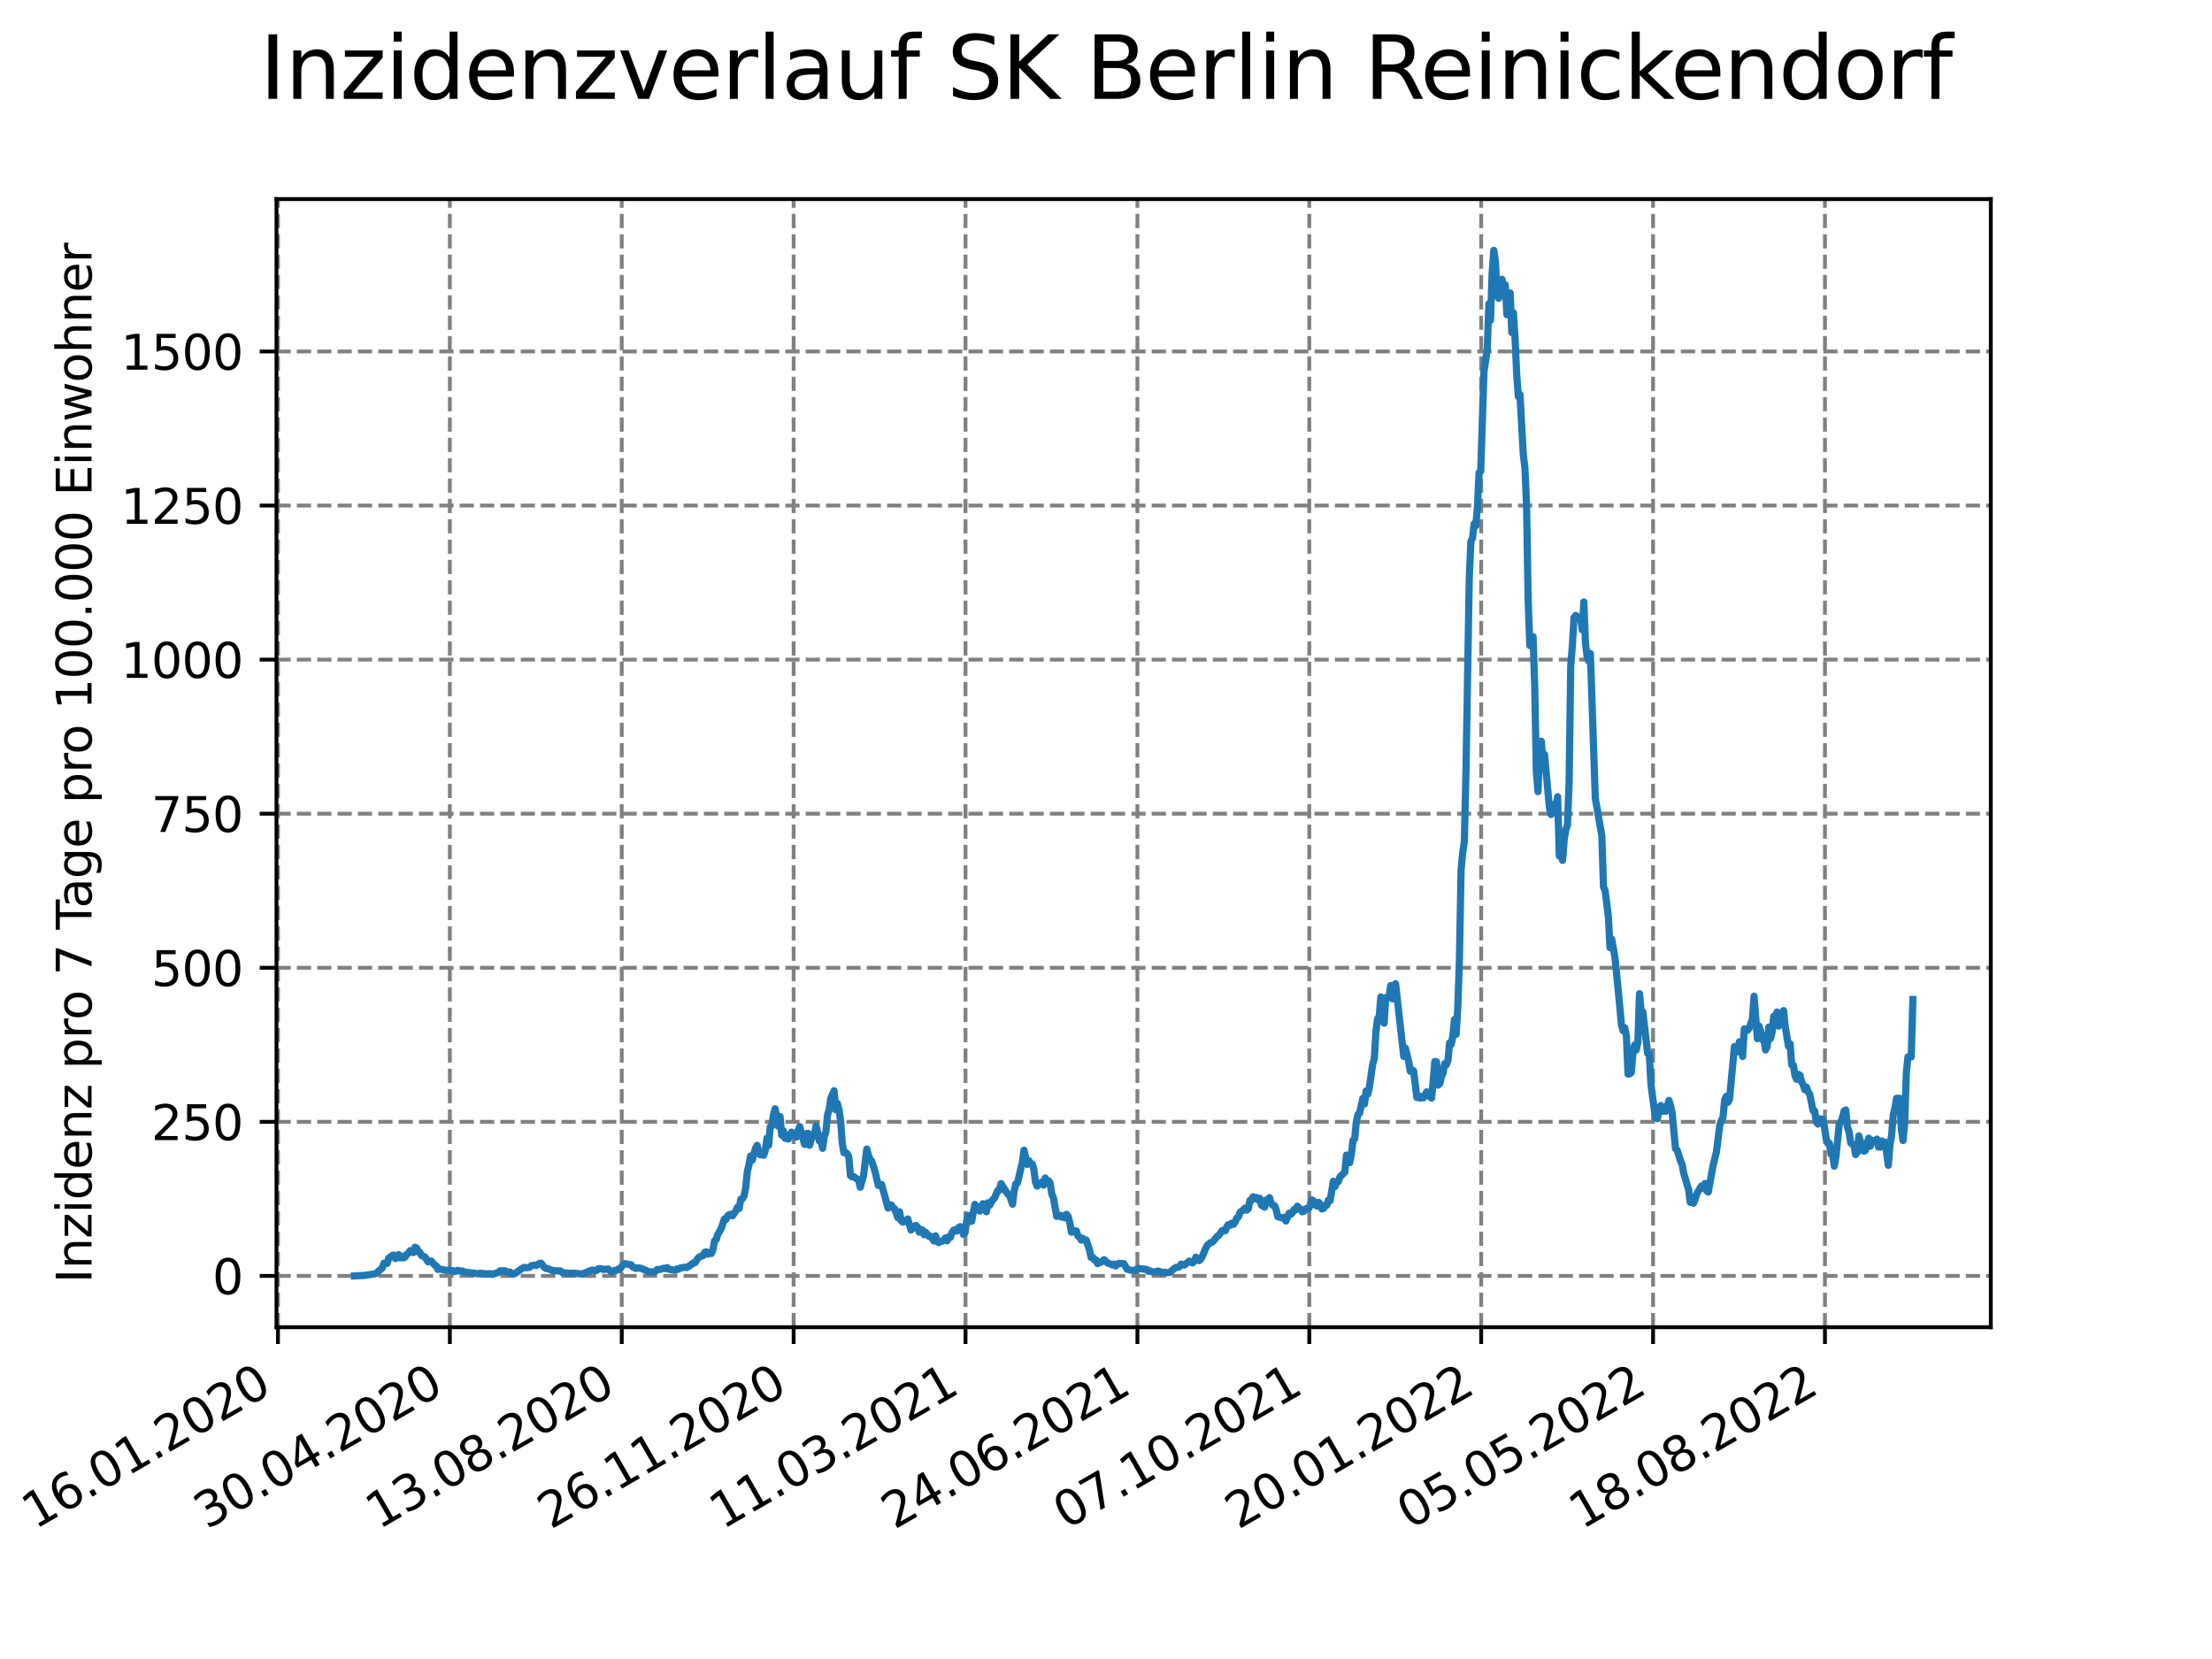 <?xml version="1.0" encoding="utf-8" standalone="no"?>
<!DOCTYPE svg PUBLIC "-//W3C//DTD SVG 1.1//EN"
  "http://www.w3.org/Graphics/SVG/1.1/DTD/svg11.dtd">
<svg xmlns:xlink="http://www.w3.org/1999/xlink" width="460.8pt" height="345.6pt" viewBox="0 0 460.8 345.6" xmlns="http://www.w3.org/2000/svg" version="1.1">
 <defs>
  <style type="text/css">*{stroke-linejoin: round; stroke-linecap: butt}</style>
 </defs>
 <g id="figure_1">
  <g id="patch_1">
   <path d="M 0 345.6 
L 460.8 345.6 
L 460.8 0 
L 0 0 
z
" style="fill: #ffffff"/>
  </g>
  <g id="axes_1">
   <g id="patch_2">
    <path d="M 57.6 276.48 
L 414.72 276.48 
L 414.72 41.472 
L 57.6 41.472 
z
" style="fill: #ffffff"/>
   </g>
   <g id="matplotlib.axis_1">
    <g id="xtick_1">
     <g id="line2d_1">
      <path d="M 57.904 276.48 
L 57.904 41.472 
" clip-path="url(#pd2ae7c9a0b)" style="fill: none; stroke-dasharray: 2.96,1.28; stroke-dashoffset: 0; stroke: #808080; stroke-width: 0.8"/>
     </g>
     <g id="line2d_2">
      <defs>
       <path id="m6f87d53b3e" d="M 0 0 
L 0 3.5 
" style="stroke: #000000; stroke-width: 0.8"/>
      </defs>
      <g>
       <use xlink:href="#m6f87d53b3e" x="57.904" y="276.48" style="stroke: #000000; stroke-width: 0.8"/>
      </g>
     </g>
     <g id="text_1">
      <!-- 16.01.2020 -->
      <g transform="translate(7.279 318.689) rotate(-30) scale(0.1 -0.1)">
       <defs>
        <path id="DejaVuSans-31" d="M 794 531 
L 1825 531 
L 1825 4091 
L 703 3866 
L 703 4441 
L 1819 4666 
L 2450 4666 
L 2450 531 
L 3481 531 
L 3481 0 
L 794 0 
L 794 531 
z
" transform="scale(0.016)"/>
        <path id="DejaVuSans-36" d="M 2113 2584 
Q 1688 2584 1439 2293 
Q 1191 2003 1191 1497 
Q 1191 994 1439 701 
Q 1688 409 2113 409 
Q 2538 409 2786 701 
Q 3034 994 3034 1497 
Q 3034 2003 2786 2293 
Q 2538 2584 2113 2584 
z
M 3366 4563 
L 3366 3988 
Q 3128 4100 2886 4159 
Q 2644 4219 2406 4219 
Q 1781 4219 1451 3797 
Q 1122 3375 1075 2522 
Q 1259 2794 1537 2939 
Q 1816 3084 2150 3084 
Q 2853 3084 3261 2657 
Q 3669 2231 3669 1497 
Q 3669 778 3244 343 
Q 2819 -91 2113 -91 
Q 1303 -91 875 529 
Q 447 1150 447 2328 
Q 447 3434 972 4092 
Q 1497 4750 2381 4750 
Q 2619 4750 2861 4703 
Q 3103 4656 3366 4563 
z
" transform="scale(0.016)"/>
        <path id="DejaVuSans-2e" d="M 684 794 
L 1344 794 
L 1344 0 
L 684 0 
L 684 794 
z
" transform="scale(0.016)"/>
        <path id="DejaVuSans-30" d="M 2034 4250 
Q 1547 4250 1301 3770 
Q 1056 3291 1056 2328 
Q 1056 1369 1301 889 
Q 1547 409 2034 409 
Q 2525 409 2770 889 
Q 3016 1369 3016 2328 
Q 3016 3291 2770 3770 
Q 2525 4250 2034 4250 
z
M 2034 4750 
Q 2819 4750 3233 4129 
Q 3647 3509 3647 2328 
Q 3647 1150 3233 529 
Q 2819 -91 2034 -91 
Q 1250 -91 836 529 
Q 422 1150 422 2328 
Q 422 3509 836 4129 
Q 1250 4750 2034 4750 
z
" transform="scale(0.016)"/>
        <path id="DejaVuSans-32" d="M 1228 531 
L 3431 531 
L 3431 0 
L 469 0 
L 469 531 
Q 828 903 1448 1529 
Q 2069 2156 2228 2338 
Q 2531 2678 2651 2914 
Q 2772 3150 2772 3378 
Q 2772 3750 2511 3984 
Q 2250 4219 1831 4219 
Q 1534 4219 1204 4116 
Q 875 4013 500 3803 
L 500 4441 
Q 881 4594 1212 4672 
Q 1544 4750 1819 4750 
Q 2544 4750 2975 4387 
Q 3406 4025 3406 3419 
Q 3406 3131 3298 2873 
Q 3191 2616 2906 2266 
Q 2828 2175 2409 1742 
Q 1991 1309 1228 531 
z
" transform="scale(0.016)"/>
       </defs>
       <use xlink:href="#DejaVuSans-31"/>
       <use xlink:href="#DejaVuSans-36" x="63.623"/>
       <use xlink:href="#DejaVuSans-2e" x="127.246"/>
       <use xlink:href="#DejaVuSans-30" x="159.033"/>
       <use xlink:href="#DejaVuSans-31" x="222.656"/>
       <use xlink:href="#DejaVuSans-2e" x="286.279"/>
       <use xlink:href="#DejaVuSans-32" x="318.066"/>
       <use xlink:href="#DejaVuSans-30" x="381.689"/>
       <use xlink:href="#DejaVuSans-32" x="445.312"/>
       <use xlink:href="#DejaVuSans-30" x="508.936"/>
      </g>
     </g>
    </g>
    <g id="xtick_2">
     <g id="line2d_3">
      <path d="M 93.712 276.48 
L 93.712 41.472 
" clip-path="url(#pd2ae7c9a0b)" style="fill: none; stroke-dasharray: 2.96,1.28; stroke-dashoffset: 0; stroke: #808080; stroke-width: 0.8"/>
     </g>
     <g id="line2d_4">
      <g>
       <use xlink:href="#m6f87d53b3e" x="93.712" y="276.48" style="stroke: #000000; stroke-width: 0.8"/>
      </g>
     </g>
     <g id="text_2">
      <!-- 30.04.2020 -->
      <g transform="translate(43.086 318.689) rotate(-30) scale(0.1 -0.1)">
       <defs>
        <path id="DejaVuSans-33" d="M 2597 2516 
Q 3050 2419 3304 2112 
Q 3559 1806 3559 1356 
Q 3559 666 3084 287 
Q 2609 -91 1734 -91 
Q 1441 -91 1130 -33 
Q 819 25 488 141 
L 488 750 
Q 750 597 1062 519 
Q 1375 441 1716 441 
Q 2309 441 2620 675 
Q 2931 909 2931 1356 
Q 2931 1769 2642 2001 
Q 2353 2234 1838 2234 
L 1294 2234 
L 1294 2753 
L 1863 2753 
Q 2328 2753 2575 2939 
Q 2822 3125 2822 3475 
Q 2822 3834 2567 4026 
Q 2313 4219 1838 4219 
Q 1578 4219 1281 4162 
Q 984 4106 628 3988 
L 628 4550 
Q 988 4650 1302 4700 
Q 1616 4750 1894 4750 
Q 2613 4750 3031 4423 
Q 3450 4097 3450 3541 
Q 3450 3153 3228 2886 
Q 3006 2619 2597 2516 
z
" transform="scale(0.016)"/>
        <path id="DejaVuSans-34" d="M 2419 4116 
L 825 1625 
L 2419 1625 
L 2419 4116 
z
M 2253 4666 
L 3047 4666 
L 3047 1625 
L 3713 1625 
L 3713 1100 
L 3047 1100 
L 3047 0 
L 2419 0 
L 2419 1100 
L 313 1100 
L 313 1709 
L 2253 4666 
z
" transform="scale(0.016)"/>
       </defs>
       <use xlink:href="#DejaVuSans-33"/>
       <use xlink:href="#DejaVuSans-30" x="63.623"/>
       <use xlink:href="#DejaVuSans-2e" x="127.246"/>
       <use xlink:href="#DejaVuSans-30" x="159.033"/>
       <use xlink:href="#DejaVuSans-34" x="222.656"/>
       <use xlink:href="#DejaVuSans-2e" x="286.279"/>
       <use xlink:href="#DejaVuSans-32" x="318.066"/>
       <use xlink:href="#DejaVuSans-30" x="381.689"/>
       <use xlink:href="#DejaVuSans-32" x="445.312"/>
       <use xlink:href="#DejaVuSans-30" x="508.936"/>
      </g>
     </g>
    </g>
    <g id="xtick_3">
     <g id="line2d_5">
      <path d="M 129.519 276.48 
L 129.519 41.472 
" clip-path="url(#pd2ae7c9a0b)" style="fill: none; stroke-dasharray: 2.96,1.28; stroke-dashoffset: 0; stroke: #808080; stroke-width: 0.8"/>
     </g>
     <g id="line2d_6">
      <g>
       <use xlink:href="#m6f87d53b3e" x="129.519" y="276.48" style="stroke: #000000; stroke-width: 0.8"/>
      </g>
     </g>
     <g id="text_3">
      <!-- 13.08.2020 -->
      <g transform="translate(78.894 318.689) rotate(-30) scale(0.1 -0.1)">
       <defs>
        <path id="DejaVuSans-38" d="M 2034 2216 
Q 1584 2216 1326 1975 
Q 1069 1734 1069 1313 
Q 1069 891 1326 650 
Q 1584 409 2034 409 
Q 2484 409 2743 651 
Q 3003 894 3003 1313 
Q 3003 1734 2745 1975 
Q 2488 2216 2034 2216 
z
M 1403 2484 
Q 997 2584 770 2862 
Q 544 3141 544 3541 
Q 544 4100 942 4425 
Q 1341 4750 2034 4750 
Q 2731 4750 3128 4425 
Q 3525 4100 3525 3541 
Q 3525 3141 3298 2862 
Q 3072 2584 2669 2484 
Q 3125 2378 3379 2068 
Q 3634 1759 3634 1313 
Q 3634 634 3220 271 
Q 2806 -91 2034 -91 
Q 1263 -91 848 271 
Q 434 634 434 1313 
Q 434 1759 690 2068 
Q 947 2378 1403 2484 
z
M 1172 3481 
Q 1172 3119 1398 2916 
Q 1625 2713 2034 2713 
Q 2441 2713 2670 2916 
Q 2900 3119 2900 3481 
Q 2900 3844 2670 4047 
Q 2441 4250 2034 4250 
Q 1625 4250 1398 4047 
Q 1172 3844 1172 3481 
z
" transform="scale(0.016)"/>
       </defs>
       <use xlink:href="#DejaVuSans-31"/>
       <use xlink:href="#DejaVuSans-33" x="63.623"/>
       <use xlink:href="#DejaVuSans-2e" x="127.246"/>
       <use xlink:href="#DejaVuSans-30" x="159.033"/>
       <use xlink:href="#DejaVuSans-38" x="222.656"/>
       <use xlink:href="#DejaVuSans-2e" x="286.279"/>
       <use xlink:href="#DejaVuSans-32" x="318.066"/>
       <use xlink:href="#DejaVuSans-30" x="381.689"/>
       <use xlink:href="#DejaVuSans-32" x="445.312"/>
       <use xlink:href="#DejaVuSans-30" x="508.936"/>
      </g>
     </g>
    </g>
    <g id="xtick_4">
     <g id="line2d_7">
      <path d="M 165.327 276.48 
L 165.327 41.472 
" clip-path="url(#pd2ae7c9a0b)" style="fill: none; stroke-dasharray: 2.96,1.28; stroke-dashoffset: 0; stroke: #808080; stroke-width: 0.8"/>
     </g>
     <g id="line2d_8">
      <g>
       <use xlink:href="#m6f87d53b3e" x="165.327" y="276.48" style="stroke: #000000; stroke-width: 0.8"/>
      </g>
     </g>
     <g id="text_4">
      <!-- 26.11.2020 -->
      <g transform="translate(114.701 318.689) rotate(-30) scale(0.1 -0.1)">
       <use xlink:href="#DejaVuSans-32"/>
       <use xlink:href="#DejaVuSans-36" x="63.623"/>
       <use xlink:href="#DejaVuSans-2e" x="127.246"/>
       <use xlink:href="#DejaVuSans-31" x="159.033"/>
       <use xlink:href="#DejaVuSans-31" x="222.656"/>
       <use xlink:href="#DejaVuSans-2e" x="286.279"/>
       <use xlink:href="#DejaVuSans-32" x="318.066"/>
       <use xlink:href="#DejaVuSans-30" x="381.689"/>
       <use xlink:href="#DejaVuSans-32" x="445.312"/>
       <use xlink:href="#DejaVuSans-30" x="508.936"/>
      </g>
     </g>
    </g>
    <g id="xtick_5">
     <g id="line2d_9">
      <path d="M 201.134 276.48 
L 201.134 41.472 
" clip-path="url(#pd2ae7c9a0b)" style="fill: none; stroke-dasharray: 2.96,1.28; stroke-dashoffset: 0; stroke: #808080; stroke-width: 0.8"/>
     </g>
     <g id="line2d_10">
      <g>
       <use xlink:href="#m6f87d53b3e" x="201.134" y="276.48" style="stroke: #000000; stroke-width: 0.8"/>
      </g>
     </g>
     <g id="text_5">
      <!-- 11.03.2021 -->
      <g transform="translate(150.509 318.689) rotate(-30) scale(0.1 -0.1)">
       <use xlink:href="#DejaVuSans-31"/>
       <use xlink:href="#DejaVuSans-31" x="63.623"/>
       <use xlink:href="#DejaVuSans-2e" x="127.246"/>
       <use xlink:href="#DejaVuSans-30" x="159.033"/>
       <use xlink:href="#DejaVuSans-33" x="222.656"/>
       <use xlink:href="#DejaVuSans-2e" x="286.279"/>
       <use xlink:href="#DejaVuSans-32" x="318.066"/>
       <use xlink:href="#DejaVuSans-30" x="381.689"/>
       <use xlink:href="#DejaVuSans-32" x="445.312"/>
       <use xlink:href="#DejaVuSans-31" x="508.936"/>
      </g>
     </g>
    </g>
    <g id="xtick_6">
     <g id="line2d_11">
      <path d="M 236.942 276.48 
L 236.942 41.472 
" clip-path="url(#pd2ae7c9a0b)" style="fill: none; stroke-dasharray: 2.96,1.28; stroke-dashoffset: 0; stroke: #808080; stroke-width: 0.8"/>
     </g>
     <g id="line2d_12">
      <g>
       <use xlink:href="#m6f87d53b3e" x="236.942" y="276.48" style="stroke: #000000; stroke-width: 0.8"/>
      </g>
     </g>
     <g id="text_6">
      <!-- 24.06.2021 -->
      <g transform="translate(186.316 318.689) rotate(-30) scale(0.1 -0.1)">
       <use xlink:href="#DejaVuSans-32"/>
       <use xlink:href="#DejaVuSans-34" x="63.623"/>
       <use xlink:href="#DejaVuSans-2e" x="127.246"/>
       <use xlink:href="#DejaVuSans-30" x="159.033"/>
       <use xlink:href="#DejaVuSans-36" x="222.656"/>
       <use xlink:href="#DejaVuSans-2e" x="286.279"/>
       <use xlink:href="#DejaVuSans-32" x="318.066"/>
       <use xlink:href="#DejaVuSans-30" x="381.689"/>
       <use xlink:href="#DejaVuSans-32" x="445.312"/>
       <use xlink:href="#DejaVuSans-31" x="508.936"/>
      </g>
     </g>
    </g>
    <g id="xtick_7">
     <g id="line2d_13">
      <path d="M 272.749 276.48 
L 272.749 41.472 
" clip-path="url(#pd2ae7c9a0b)" style="fill: none; stroke-dasharray: 2.96,1.28; stroke-dashoffset: 0; stroke: #808080; stroke-width: 0.8"/>
     </g>
     <g id="line2d_14">
      <g>
       <use xlink:href="#m6f87d53b3e" x="272.749" y="276.48" style="stroke: #000000; stroke-width: 0.8"/>
      </g>
     </g>
     <g id="text_7">
      <!-- 07.10.2021 -->
      <g transform="translate(222.124 318.689) rotate(-30) scale(0.1 -0.1)">
       <defs>
        <path id="DejaVuSans-37" d="M 525 4666 
L 3525 4666 
L 3525 4397 
L 1831 0 
L 1172 0 
L 2766 4134 
L 525 4134 
L 525 4666 
z
" transform="scale(0.016)"/>
       </defs>
       <use xlink:href="#DejaVuSans-30"/>
       <use xlink:href="#DejaVuSans-37" x="63.623"/>
       <use xlink:href="#DejaVuSans-2e" x="127.246"/>
       <use xlink:href="#DejaVuSans-31" x="159.033"/>
       <use xlink:href="#DejaVuSans-30" x="222.656"/>
       <use xlink:href="#DejaVuSans-2e" x="286.279"/>
       <use xlink:href="#DejaVuSans-32" x="318.066"/>
       <use xlink:href="#DejaVuSans-30" x="381.689"/>
       <use xlink:href="#DejaVuSans-32" x="445.312"/>
       <use xlink:href="#DejaVuSans-31" x="508.936"/>
      </g>
     </g>
    </g>
    <g id="xtick_8">
     <g id="line2d_15">
      <path d="M 308.556 276.48 
L 308.556 41.472 
" clip-path="url(#pd2ae7c9a0b)" style="fill: none; stroke-dasharray: 2.96,1.28; stroke-dashoffset: 0; stroke: #808080; stroke-width: 0.8"/>
     </g>
     <g id="line2d_16">
      <g>
       <use xlink:href="#m6f87d53b3e" x="308.556" y="276.48" style="stroke: #000000; stroke-width: 0.8"/>
      </g>
     </g>
     <g id="text_8">
      <!-- 20.01.2022 -->
      <g transform="translate(257.931 318.689) rotate(-30) scale(0.1 -0.1)">
       <use xlink:href="#DejaVuSans-32"/>
       <use xlink:href="#DejaVuSans-30" x="63.623"/>
       <use xlink:href="#DejaVuSans-2e" x="127.246"/>
       <use xlink:href="#DejaVuSans-30" x="159.033"/>
       <use xlink:href="#DejaVuSans-31" x="222.656"/>
       <use xlink:href="#DejaVuSans-2e" x="286.279"/>
       <use xlink:href="#DejaVuSans-32" x="318.066"/>
       <use xlink:href="#DejaVuSans-30" x="381.689"/>
       <use xlink:href="#DejaVuSans-32" x="445.312"/>
       <use xlink:href="#DejaVuSans-32" x="508.936"/>
      </g>
     </g>
    </g>
    <g id="xtick_9">
     <g id="line2d_17">
      <path d="M 344.364 276.48 
L 344.364 41.472 
" clip-path="url(#pd2ae7c9a0b)" style="fill: none; stroke-dasharray: 2.96,1.28; stroke-dashoffset: 0; stroke: #808080; stroke-width: 0.8"/>
     </g>
     <g id="line2d_18">
      <g>
       <use xlink:href="#m6f87d53b3e" x="344.364" y="276.48" style="stroke: #000000; stroke-width: 0.8"/>
      </g>
     </g>
     <g id="text_9">
      <!-- 05.05.2022 -->
      <g transform="translate(293.739 318.689) rotate(-30) scale(0.1 -0.1)">
       <defs>
        <path id="DejaVuSans-35" d="M 691 4666 
L 3169 4666 
L 3169 4134 
L 1269 4134 
L 1269 2991 
Q 1406 3038 1543 3061 
Q 1681 3084 1819 3084 
Q 2600 3084 3056 2656 
Q 3513 2228 3513 1497 
Q 3513 744 3044 326 
Q 2575 -91 1722 -91 
Q 1428 -91 1123 -41 
Q 819 9 494 109 
L 494 744 
Q 775 591 1075 516 
Q 1375 441 1709 441 
Q 2250 441 2565 725 
Q 2881 1009 2881 1497 
Q 2881 1984 2565 2268 
Q 2250 2553 1709 2553 
Q 1456 2553 1204 2497 
Q 953 2441 691 2322 
L 691 4666 
z
" transform="scale(0.016)"/>
       </defs>
       <use xlink:href="#DejaVuSans-30"/>
       <use xlink:href="#DejaVuSans-35" x="63.623"/>
       <use xlink:href="#DejaVuSans-2e" x="127.246"/>
       <use xlink:href="#DejaVuSans-30" x="159.033"/>
       <use xlink:href="#DejaVuSans-35" x="222.656"/>
       <use xlink:href="#DejaVuSans-2e" x="286.279"/>
       <use xlink:href="#DejaVuSans-32" x="318.066"/>
       <use xlink:href="#DejaVuSans-30" x="381.689"/>
       <use xlink:href="#DejaVuSans-32" x="445.312"/>
       <use xlink:href="#DejaVuSans-32" x="508.936"/>
      </g>
     </g>
    </g>
    <g id="xtick_10">
     <g id="line2d_19">
      <path d="M 380.171 276.48 
L 380.171 41.472 
" clip-path="url(#pd2ae7c9a0b)" style="fill: none; stroke-dasharray: 2.96,1.28; stroke-dashoffset: 0; stroke: #808080; stroke-width: 0.8"/>
     </g>
     <g id="line2d_20">
      <g>
       <use xlink:href="#m6f87d53b3e" x="380.171" y="276.48" style="stroke: #000000; stroke-width: 0.8"/>
      </g>
     </g>
     <g id="text_10">
      <!-- 18.08.2022 -->
      <g transform="translate(329.546 318.689) rotate(-30) scale(0.1 -0.1)">
       <use xlink:href="#DejaVuSans-31"/>
       <use xlink:href="#DejaVuSans-38" x="63.623"/>
       <use xlink:href="#DejaVuSans-2e" x="127.246"/>
       <use xlink:href="#DejaVuSans-30" x="159.033"/>
       <use xlink:href="#DejaVuSans-38" x="222.656"/>
       <use xlink:href="#DejaVuSans-2e" x="286.279"/>
       <use xlink:href="#DejaVuSans-32" x="318.066"/>
       <use xlink:href="#DejaVuSans-30" x="381.689"/>
       <use xlink:href="#DejaVuSans-32" x="445.312"/>
       <use xlink:href="#DejaVuSans-32" x="508.936"/>
      </g>
     </g>
    </g>
   </g>
   <g id="matplotlib.axis_2">
    <g id="ytick_1">
     <g id="line2d_21">
      <path d="M 57.6 265.798 
L 414.72 265.798 
" clip-path="url(#pd2ae7c9a0b)" style="fill: none; stroke-dasharray: 2.96,1.28; stroke-dashoffset: 0; stroke: #808080; stroke-width: 0.8"/>
     </g>
     <g id="line2d_22">
      <defs>
       <path id="mcfdd2cef42" d="M 0 0 
L -3.5 0 
" style="stroke: #000000; stroke-width: 0.8"/>
      </defs>
      <g>
       <use xlink:href="#mcfdd2cef42" x="57.6" y="265.798" style="stroke: #000000; stroke-width: 0.8"/>
      </g>
     </g>
     <g id="text_11">
      <!-- 0 -->
      <g transform="translate(44.237 269.597) scale(0.1 -0.1)">
       <use xlink:href="#DejaVuSans-30"/>
      </g>
     </g>
    </g>
    <g id="ytick_2">
     <g id="line2d_23">
      <path d="M 57.6 233.701 
L 414.72 233.701 
" clip-path="url(#pd2ae7c9a0b)" style="fill: none; stroke-dasharray: 2.96,1.28; stroke-dashoffset: 0; stroke: #808080; stroke-width: 0.8"/>
     </g>
     <g id="line2d_24">
      <g>
       <use xlink:href="#mcfdd2cef42" x="57.6" y="233.701" style="stroke: #000000; stroke-width: 0.8"/>
      </g>
     </g>
     <g id="text_12">
      <!-- 250 -->
      <g transform="translate(31.512 237.5) scale(0.1 -0.1)">
       <use xlink:href="#DejaVuSans-32"/>
       <use xlink:href="#DejaVuSans-35" x="63.623"/>
       <use xlink:href="#DejaVuSans-30" x="127.246"/>
      </g>
     </g>
    </g>
    <g id="ytick_3">
     <g id="line2d_25">
      <path d="M 57.6 201.604 
L 414.72 201.604 
" clip-path="url(#pd2ae7c9a0b)" style="fill: none; stroke-dasharray: 2.96,1.28; stroke-dashoffset: 0; stroke: #808080; stroke-width: 0.8"/>
     </g>
     <g id="line2d_26">
      <g>
       <use xlink:href="#mcfdd2cef42" x="57.6" y="201.604" style="stroke: #000000; stroke-width: 0.8"/>
      </g>
     </g>
     <g id="text_13">
      <!-- 500 -->
      <g transform="translate(31.512 205.403) scale(0.1 -0.1)">
       <use xlink:href="#DejaVuSans-35"/>
       <use xlink:href="#DejaVuSans-30" x="63.623"/>
       <use xlink:href="#DejaVuSans-30" x="127.246"/>
      </g>
     </g>
    </g>
    <g id="ytick_4">
     <g id="line2d_27">
      <path d="M 57.6 169.507 
L 414.72 169.507 
" clip-path="url(#pd2ae7c9a0b)" style="fill: none; stroke-dasharray: 2.96,1.28; stroke-dashoffset: 0; stroke: #808080; stroke-width: 0.8"/>
     </g>
     <g id="line2d_28">
      <g>
       <use xlink:href="#mcfdd2cef42" x="57.6" y="169.507" style="stroke: #000000; stroke-width: 0.8"/>
      </g>
     </g>
     <g id="text_14">
      <!-- 750 -->
      <g transform="translate(31.512 173.306) scale(0.1 -0.1)">
       <use xlink:href="#DejaVuSans-37"/>
       <use xlink:href="#DejaVuSans-35" x="63.623"/>
       <use xlink:href="#DejaVuSans-30" x="127.246"/>
      </g>
     </g>
    </g>
    <g id="ytick_5">
     <g id="line2d_29">
      <path d="M 57.6 137.41 
L 414.72 137.41 
" clip-path="url(#pd2ae7c9a0b)" style="fill: none; stroke-dasharray: 2.96,1.28; stroke-dashoffset: 0; stroke: #808080; stroke-width: 0.8"/>
     </g>
     <g id="line2d_30">
      <g>
       <use xlink:href="#mcfdd2cef42" x="57.6" y="137.41" style="stroke: #000000; stroke-width: 0.8"/>
      </g>
     </g>
     <g id="text_15">
      <!-- 1000 -->
      <g transform="translate(25.15 141.209) scale(0.1 -0.1)">
       <use xlink:href="#DejaVuSans-31"/>
       <use xlink:href="#DejaVuSans-30" x="63.623"/>
       <use xlink:href="#DejaVuSans-30" x="127.246"/>
       <use xlink:href="#DejaVuSans-30" x="190.869"/>
      </g>
     </g>
    </g>
    <g id="ytick_6">
     <g id="line2d_31">
      <path d="M 57.6 105.313 
L 414.72 105.313 
" clip-path="url(#pd2ae7c9a0b)" style="fill: none; stroke-dasharray: 2.96,1.28; stroke-dashoffset: 0; stroke: #808080; stroke-width: 0.8"/>
     </g>
     <g id="line2d_32">
      <g>
       <use xlink:href="#mcfdd2cef42" x="57.6" y="105.313" style="stroke: #000000; stroke-width: 0.8"/>
      </g>
     </g>
     <g id="text_16">
      <!-- 1250 -->
      <g transform="translate(25.15 109.112) scale(0.1 -0.1)">
       <use xlink:href="#DejaVuSans-31"/>
       <use xlink:href="#DejaVuSans-32" x="63.623"/>
       <use xlink:href="#DejaVuSans-35" x="127.246"/>
       <use xlink:href="#DejaVuSans-30" x="190.869"/>
      </g>
     </g>
    </g>
    <g id="ytick_7">
     <g id="line2d_33">
      <path d="M 57.6 73.215 
L 414.72 73.215 
" clip-path="url(#pd2ae7c9a0b)" style="fill: none; stroke-dasharray: 2.96,1.28; stroke-dashoffset: 0; stroke: #808080; stroke-width: 0.8"/>
     </g>
     <g id="line2d_34">
      <g>
       <use xlink:href="#mcfdd2cef42" x="57.6" y="73.215" style="stroke: #000000; stroke-width: 0.8"/>
      </g>
     </g>
     <g id="text_17">
      <!-- 1500 -->
      <g transform="translate(25.15 77.015) scale(0.1 -0.1)">
       <use xlink:href="#DejaVuSans-31"/>
       <use xlink:href="#DejaVuSans-35" x="63.623"/>
       <use xlink:href="#DejaVuSans-30" x="127.246"/>
       <use xlink:href="#DejaVuSans-30" x="190.869"/>
      </g>
     </g>
    </g>
    <g id="text_18">
     <!-- Inzidenz pro 7 Tage pro 100.000 Einwohner -->
     <g transform="translate(19.07 267.301) rotate(-90) scale(0.1 -0.1)">
      <defs>
       <path id="DejaVuSans-49" d="M 628 4666 
L 1259 4666 
L 1259 0 
L 628 0 
L 628 4666 
z
" transform="scale(0.016)"/>
       <path id="DejaVuSans-6e" d="M 3513 2113 
L 3513 0 
L 2938 0 
L 2938 2094 
Q 2938 2591 2744 2837 
Q 2550 3084 2163 3084 
Q 1697 3084 1428 2787 
Q 1159 2491 1159 1978 
L 1159 0 
L 581 0 
L 581 3500 
L 1159 3500 
L 1159 2956 
Q 1366 3272 1645 3428 
Q 1925 3584 2291 3584 
Q 2894 3584 3203 3211 
Q 3513 2838 3513 2113 
z
" transform="scale(0.016)"/>
       <path id="DejaVuSans-7a" d="M 353 3500 
L 3084 3500 
L 3084 2975 
L 922 459 
L 3084 459 
L 3084 0 
L 275 0 
L 275 525 
L 2438 3041 
L 353 3041 
L 353 3500 
z
" transform="scale(0.016)"/>
       <path id="DejaVuSans-69" d="M 603 3500 
L 1178 3500 
L 1178 0 
L 603 0 
L 603 3500 
z
M 603 4863 
L 1178 4863 
L 1178 4134 
L 603 4134 
L 603 4863 
z
" transform="scale(0.016)"/>
       <path id="DejaVuSans-64" d="M 2906 2969 
L 2906 4863 
L 3481 4863 
L 3481 0 
L 2906 0 
L 2906 525 
Q 2725 213 2448 61 
Q 2172 -91 1784 -91 
Q 1150 -91 751 415 
Q 353 922 353 1747 
Q 353 2572 751 3078 
Q 1150 3584 1784 3584 
Q 2172 3584 2448 3432 
Q 2725 3281 2906 2969 
z
M 947 1747 
Q 947 1113 1208 752 
Q 1469 391 1925 391 
Q 2381 391 2643 752 
Q 2906 1113 2906 1747 
Q 2906 2381 2643 2742 
Q 2381 3103 1925 3103 
Q 1469 3103 1208 2742 
Q 947 2381 947 1747 
z
" transform="scale(0.016)"/>
       <path id="DejaVuSans-65" d="M 3597 1894 
L 3597 1613 
L 953 1613 
Q 991 1019 1311 708 
Q 1631 397 2203 397 
Q 2534 397 2845 478 
Q 3156 559 3463 722 
L 3463 178 
Q 3153 47 2828 -22 
Q 2503 -91 2169 -91 
Q 1331 -91 842 396 
Q 353 884 353 1716 
Q 353 2575 817 3079 
Q 1281 3584 2069 3584 
Q 2775 3584 3186 3129 
Q 3597 2675 3597 1894 
z
M 3022 2063 
Q 3016 2534 2758 2815 
Q 2500 3097 2075 3097 
Q 1594 3097 1305 2825 
Q 1016 2553 972 2059 
L 3022 2063 
z
" transform="scale(0.016)"/>
       <path id="DejaVuSans-20" transform="scale(0.016)"/>
       <path id="DejaVuSans-70" d="M 1159 525 
L 1159 -1331 
L 581 -1331 
L 581 3500 
L 1159 3500 
L 1159 2969 
Q 1341 3281 1617 3432 
Q 1894 3584 2278 3584 
Q 2916 3584 3314 3078 
Q 3713 2572 3713 1747 
Q 3713 922 3314 415 
Q 2916 -91 2278 -91 
Q 1894 -91 1617 61 
Q 1341 213 1159 525 
z
M 3116 1747 
Q 3116 2381 2855 2742 
Q 2594 3103 2138 3103 
Q 1681 3103 1420 2742 
Q 1159 2381 1159 1747 
Q 1159 1113 1420 752 
Q 1681 391 2138 391 
Q 2594 391 2855 752 
Q 3116 1113 3116 1747 
z
" transform="scale(0.016)"/>
       <path id="DejaVuSans-72" d="M 2631 2963 
Q 2534 3019 2420 3045 
Q 2306 3072 2169 3072 
Q 1681 3072 1420 2755 
Q 1159 2438 1159 1844 
L 1159 0 
L 581 0 
L 581 3500 
L 1159 3500 
L 1159 2956 
Q 1341 3275 1631 3429 
Q 1922 3584 2338 3584 
Q 2397 3584 2469 3576 
Q 2541 3569 2628 3553 
L 2631 2963 
z
" transform="scale(0.016)"/>
       <path id="DejaVuSans-6f" d="M 1959 3097 
Q 1497 3097 1228 2736 
Q 959 2375 959 1747 
Q 959 1119 1226 758 
Q 1494 397 1959 397 
Q 2419 397 2687 759 
Q 2956 1122 2956 1747 
Q 2956 2369 2687 2733 
Q 2419 3097 1959 3097 
z
M 1959 3584 
Q 2709 3584 3137 3096 
Q 3566 2609 3566 1747 
Q 3566 888 3137 398 
Q 2709 -91 1959 -91 
Q 1206 -91 779 398 
Q 353 888 353 1747 
Q 353 2609 779 3096 
Q 1206 3584 1959 3584 
z
" transform="scale(0.016)"/>
       <path id="DejaVuSans-54" d="M -19 4666 
L 3928 4666 
L 3928 4134 
L 2272 4134 
L 2272 0 
L 1638 0 
L 1638 4134 
L -19 4134 
L -19 4666 
z
" transform="scale(0.016)"/>
       <path id="DejaVuSans-61" d="M 2194 1759 
Q 1497 1759 1228 1600 
Q 959 1441 959 1056 
Q 959 750 1161 570 
Q 1363 391 1709 391 
Q 2188 391 2477 730 
Q 2766 1069 2766 1631 
L 2766 1759 
L 2194 1759 
z
M 3341 1997 
L 3341 0 
L 2766 0 
L 2766 531 
Q 2569 213 2275 61 
Q 1981 -91 1556 -91 
Q 1019 -91 701 211 
Q 384 513 384 1019 
Q 384 1609 779 1909 
Q 1175 2209 1959 2209 
L 2766 2209 
L 2766 2266 
Q 2766 2663 2505 2880 
Q 2244 3097 1772 3097 
Q 1472 3097 1187 3025 
Q 903 2953 641 2809 
L 641 3341 
Q 956 3463 1253 3523 
Q 1550 3584 1831 3584 
Q 2591 3584 2966 3190 
Q 3341 2797 3341 1997 
z
" transform="scale(0.016)"/>
       <path id="DejaVuSans-67" d="M 2906 1791 
Q 2906 2416 2648 2759 
Q 2391 3103 1925 3103 
Q 1463 3103 1205 2759 
Q 947 2416 947 1791 
Q 947 1169 1205 825 
Q 1463 481 1925 481 
Q 2391 481 2648 825 
Q 2906 1169 2906 1791 
z
M 3481 434 
Q 3481 -459 3084 -895 
Q 2688 -1331 1869 -1331 
Q 1566 -1331 1297 -1286 
Q 1028 -1241 775 -1147 
L 775 -588 
Q 1028 -725 1275 -790 
Q 1522 -856 1778 -856 
Q 2344 -856 2625 -561 
Q 2906 -266 2906 331 
L 2906 616 
Q 2728 306 2450 153 
Q 2172 0 1784 0 
Q 1141 0 747 490 
Q 353 981 353 1791 
Q 353 2603 747 3093 
Q 1141 3584 1784 3584 
Q 2172 3584 2450 3431 
Q 2728 3278 2906 2969 
L 2906 3500 
L 3481 3500 
L 3481 434 
z
" transform="scale(0.016)"/>
       <path id="DejaVuSans-45" d="M 628 4666 
L 3578 4666 
L 3578 4134 
L 1259 4134 
L 1259 2753 
L 3481 2753 
L 3481 2222 
L 1259 2222 
L 1259 531 
L 3634 531 
L 3634 0 
L 628 0 
L 628 4666 
z
" transform="scale(0.016)"/>
       <path id="DejaVuSans-77" d="M 269 3500 
L 844 3500 
L 1563 769 
L 2278 3500 
L 2956 3500 
L 3675 769 
L 4391 3500 
L 4966 3500 
L 4050 0 
L 3372 0 
L 2619 2869 
L 1863 0 
L 1184 0 
L 269 3500 
z
" transform="scale(0.016)"/>
       <path id="DejaVuSans-68" d="M 3513 2113 
L 3513 0 
L 2938 0 
L 2938 2094 
Q 2938 2591 2744 2837 
Q 2550 3084 2163 3084 
Q 1697 3084 1428 2787 
Q 1159 2491 1159 1978 
L 1159 0 
L 581 0 
L 581 4863 
L 1159 4863 
L 1159 2956 
Q 1366 3272 1645 3428 
Q 1925 3584 2291 3584 
Q 2894 3584 3203 3211 
Q 3513 2838 3513 2113 
z
" transform="scale(0.016)"/>
      </defs>
      <use xlink:href="#DejaVuSans-49"/>
      <use xlink:href="#DejaVuSans-6e" x="29.492"/>
      <use xlink:href="#DejaVuSans-7a" x="92.871"/>
      <use xlink:href="#DejaVuSans-69" x="145.361"/>
      <use xlink:href="#DejaVuSans-64" x="173.145"/>
      <use xlink:href="#DejaVuSans-65" x="236.621"/>
      <use xlink:href="#DejaVuSans-6e" x="298.145"/>
      <use xlink:href="#DejaVuSans-7a" x="361.523"/>
      <use xlink:href="#DejaVuSans-20" x="414.014"/>
      <use xlink:href="#DejaVuSans-70" x="445.801"/>
      <use xlink:href="#DejaVuSans-72" x="509.277"/>
      <use xlink:href="#DejaVuSans-6f" x="548.141"/>
      <use xlink:href="#DejaVuSans-20" x="609.322"/>
      <use xlink:href="#DejaVuSans-37" x="641.109"/>
      <use xlink:href="#DejaVuSans-20" x="704.732"/>
      <use xlink:href="#DejaVuSans-54" x="736.52"/>
      <use xlink:href="#DejaVuSans-61" x="781.104"/>
      <use xlink:href="#DejaVuSans-67" x="842.383"/>
      <use xlink:href="#DejaVuSans-65" x="905.859"/>
      <use xlink:href="#DejaVuSans-20" x="967.383"/>
      <use xlink:href="#DejaVuSans-70" x="999.17"/>
      <use xlink:href="#DejaVuSans-72" x="1062.646"/>
      <use xlink:href="#DejaVuSans-6f" x="1101.51"/>
      <use xlink:href="#DejaVuSans-20" x="1162.691"/>
      <use xlink:href="#DejaVuSans-31" x="1194.479"/>
      <use xlink:href="#DejaVuSans-30" x="1258.102"/>
      <use xlink:href="#DejaVuSans-30" x="1321.725"/>
      <use xlink:href="#DejaVuSans-2e" x="1385.348"/>
      <use xlink:href="#DejaVuSans-30" x="1417.135"/>
      <use xlink:href="#DejaVuSans-30" x="1480.758"/>
      <use xlink:href="#DejaVuSans-30" x="1544.381"/>
      <use xlink:href="#DejaVuSans-20" x="1608.004"/>
      <use xlink:href="#DejaVuSans-45" x="1639.791"/>
      <use xlink:href="#DejaVuSans-69" x="1702.975"/>
      <use xlink:href="#DejaVuSans-6e" x="1730.758"/>
      <use xlink:href="#DejaVuSans-77" x="1794.137"/>
      <use xlink:href="#DejaVuSans-6f" x="1875.924"/>
      <use xlink:href="#DejaVuSans-68" x="1937.105"/>
      <use xlink:href="#DejaVuSans-6e" x="2000.484"/>
      <use xlink:href="#DejaVuSans-65" x="2063.863"/>
      <use xlink:href="#DejaVuSans-72" x="2125.387"/>
     </g>
    </g>
   </g>
   <g id="line2d_35">
    <path d="M 73.833 265.798 
L 75.879 265.701 
L 78.266 265.316 
L 79.63 264.158 
L 79.971 263.145 
L 80.653 263.194 
L 80.994 262.084 
L 81.676 261.554 
L 82.017 261.457 
L 82.358 262.181 
L 82.699 262.036 
L 83.04 261.361 
L 83.381 262.036 
L 83.722 261.699 
L 84.063 262.036 
L 84.404 261.843 
L 84.745 261.265 
L 85.087 261.072 
L 85.428 260.541 
L 86.11 260.927 
L 86.451 259.818 
L 86.792 260.011 
L 87.133 260.782 
L 87.474 260.879 
L 87.815 261.554 
L 88.497 261.843 
L 89.179 262.856 
L 89.861 262.711 
L 90.543 263.531 
L 90.884 263.724 
L 91.225 264.447 
L 91.566 264.351 
L 92.93 264.64 
L 93.271 264.64 
L 93.612 264.496 
L 93.953 264.689 
L 94.294 264.689 
L 94.635 264.882 
L 94.976 264.833 
L 95.317 264.64 
L 95.999 264.833 
L 96.34 264.785 
L 96.681 264.978 
L 99.751 265.364 
L 100.092 265.219 
L 100.774 265.316 
L 101.456 265.364 
L 102.138 265.316 
L 102.479 265.46 
L 103.843 265.074 
L 104.184 264.737 
L 105.207 264.737 
L 105.548 264.978 
L 106.23 264.978 
L 106.571 265.364 
L 107.253 265.316 
L 108.958 264.11 
L 109.299 264.013 
L 109.64 264.11 
L 110.322 264.013 
L 110.663 263.676 
L 111.345 263.531 
L 111.686 263.628 
L 112.368 263.194 
L 112.709 263.145 
L 113.391 264.013 
L 113.732 264.255 
L 114.074 264.255 
L 115.097 264.689 
L 116.802 264.785 
L 117.143 265.123 
L 118.848 265.267 
L 119.53 265.219 
L 121.235 265.412 
L 123.281 264.592 
L 123.622 264.592 
L 123.963 264.737 
L 124.304 264.64 
L 124.645 264.303 
L 125.327 264.303 
L 125.668 264.447 
L 126.691 264.351 
L 127.373 264.978 
L 128.055 264.64 
L 128.397 264.64 
L 128.738 264.399 
L 129.079 264.447 
L 129.761 263.531 
L 130.102 263.242 
L 131.466 263.483 
L 131.807 263.917 
L 132.489 264.255 
L 132.83 264.11 
L 133.512 264.206 
L 135.217 264.93 
L 136.24 264.978 
L 136.581 264.785 
L 136.922 264.447 
L 137.263 264.496 
L 137.945 264.303 
L 138.286 264.206 
L 138.627 264.255 
L 138.968 264.062 
L 139.309 264.399 
L 140.673 264.64 
L 141.014 264.351 
L 141.355 264.399 
L 141.696 264.158 
L 142.72 263.965 
L 143.061 264.062 
L 144.084 263.386 
L 144.425 263.097 
L 144.766 263.049 
L 145.448 262.036 
L 145.789 261.795 
L 146.471 261.554 
L 146.812 260.879 
L 147.153 260.782 
L 147.494 261.265 
L 147.835 260.975 
L 148.176 261.12 
L 148.517 260.348 
L 148.858 258.467 
L 149.199 258.226 
L 149.54 257.117 
L 150.222 255.96 
L 150.904 253.934 
L 151.245 254.031 
L 151.586 253.259 
L 151.927 253.018 
L 152.268 252.97 
L 152.609 253.259 
L 153.291 252.246 
L 153.632 251.475 
L 153.973 251.764 
L 154.314 249.835 
L 154.655 249.738 
L 154.996 249.16 
L 155.337 247.472 
L 155.678 244.048 
L 156.019 242.697 
L 156.36 240.816 
L 156.701 241.685 
L 157.384 239.225 
L 157.725 238.598 
L 158.066 240.045 
L 158.407 240.575 
L 158.748 240.093 
L 159.089 240.672 
L 159.43 239.659 
L 159.771 237.103 
L 160.112 238.598 
L 160.453 234.74 
L 160.794 234.547 
L 161.135 232.184 
L 161.476 230.978 
L 162.158 234.643 
L 162.499 232.618 
L 162.84 236.476 
L 163.181 235.56 
L 163.522 237.103 
L 164.204 237.296 
L 164.886 235.849 
L 165.227 236.138 
L 165.568 236.621 
L 165.909 236.862 
L 166.25 235.512 
L 166.591 234.692 
L 167.614 238.405 
L 167.955 236.187 
L 168.296 236.09 
L 168.637 238.598 
L 169.319 236.283 
L 169.66 236.573 
L 170.001 234.547 
L 170.342 235.849 
L 170.683 237.682 
L 171.024 237.634 
L 171.365 239.225 
L 171.707 236.717 
L 172.048 235.849 
L 172.389 232.232 
L 172.73 231.171 
L 173.071 228.808 
L 173.753 227.217 
L 174.094 231.171 
L 174.435 229.869 
L 174.776 231.075 
L 175.117 233.534 
L 175.458 238.116 
L 175.799 240.141 
L 176.14 240.093 
L 176.481 240.334 
L 176.822 241.009 
L 177.163 244.916 
L 177.504 245.157 
L 177.845 245.109 
L 178.868 245.88 
L 179.209 247.327 
L 179.891 244.867 
L 180.573 239.37 
L 180.914 240.72 
L 181.255 241.54 
L 181.596 241.877 
L 182.278 243.999 
L 182.96 246.941 
L 183.301 246.989 
L 183.642 246.748 
L 185.006 251.667 
L 185.347 250.992 
L 185.688 251.04 
L 186.03 251.619 
L 186.371 251.812 
L 187.053 253.693 
L 187.394 252.439 
L 187.735 254.32 
L 188.076 254.609 
L 188.417 254.416 
L 188.758 254.368 
L 189.099 253.934 
L 189.781 256.249 
L 190.463 255.429 
L 190.804 255.284 
L 191.145 255.67 
L 191.486 256.683 
L 191.827 256.104 
L 192.168 256.249 
L 192.509 257.213 
L 192.85 256.731 
L 193.532 257.551 
L 193.873 257.551 
L 194.555 258.516 
L 194.896 257.455 
L 195.237 258.66 
L 195.578 258.853 
L 195.919 258.612 
L 196.26 258.564 
L 196.601 258.323 
L 196.942 257.889 
L 197.283 258.467 
L 197.624 257.648 
L 197.965 257.792 
L 198.306 256.828 
L 198.647 256.297 
L 198.988 256.153 
L 199.329 256.442 
L 199.67 255.767 
L 200.011 255.526 
L 200.353 255.67 
L 200.694 257.165 
L 201.035 256.779 
L 201.376 254.32 
L 201.717 253.211 
L 202.058 254.465 
L 202.399 254.416 
L 203.081 250.896 
L 203.763 252.005 
L 204.104 252.294 
L 204.445 251.233 
L 204.786 250.751 
L 205.127 251.86 
L 205.468 252.439 
L 205.809 250.558 
L 206.15 251.089 
L 206.832 249.883 
L 207.173 249.594 
L 207.855 248.002 
L 208.196 247.954 
L 208.537 246.555 
L 209.901 248.726 
L 210.242 248.822 
L 210.924 250.848 
L 211.265 248.099 
L 211.606 246.652 
L 211.947 246.459 
L 212.97 242.119 
L 213.311 239.611 
L 213.993 242.553 
L 214.334 241.781 
L 214.676 242.408 
L 215.017 242.456 
L 215.358 243.517 
L 215.699 246.17 
L 216.04 247.086 
L 216.381 246.652 
L 216.722 246.652 
L 217.063 246.218 
L 217.404 246.893 
L 217.745 245.398 
L 218.086 245.977 
L 218.427 245.977 
L 218.768 246.459 
L 219.109 248.774 
L 219.45 249.545 
L 220.132 253.404 
L 220.814 253.162 
L 221.155 253.548 
L 221.496 253.259 
L 221.837 253.693 
L 222.178 252.97 
L 222.519 253.404 
L 222.86 254.754 
L 223.201 256.683 
L 223.542 256.635 
L 223.883 256.394 
L 224.224 256.442 
L 224.565 257.503 
L 224.906 257.696 
L 225.247 258.323 
L 225.588 257.985 
L 225.929 258.371 
L 226.27 258.323 
L 226.952 260.348 
L 227.293 261.94 
L 227.634 261.891 
L 227.975 262.47 
L 228.316 262.47 
L 228.657 263.242 
L 228.999 263.001 
L 229.34 262.952 
L 230.022 262.422 
L 230.704 263.097 
L 231.386 263.338 
L 231.727 263.531 
L 232.068 263.338 
L 232.409 263.724 
L 232.75 263.338 
L 233.091 263.194 
L 234.114 263.242 
L 234.796 264.399 
L 235.478 264.592 
L 236.501 264.689 
L 236.842 264.351 
L 237.183 264.255 
L 238.888 264.447 
L 239.229 264.833 
L 239.57 264.737 
L 240.252 265.026 
L 241.275 264.785 
L 241.616 264.882 
L 241.957 265.123 
L 242.639 265.026 
L 242.98 265.123 
L 243.663 265.074 
L 244.686 264.206 
L 245.027 264.013 
L 245.368 264.013 
L 245.709 263.869 
L 246.05 263.338 
L 246.732 263.531 
L 247.755 262.711 
L 248.437 263.097 
L 248.778 262.76 
L 249.119 261.891 
L 249.801 262.615 
L 250.142 262.326 
L 250.483 261.699 
L 251.165 260.059 
L 251.506 259.432 
L 252.188 258.853 
L 252.529 258.757 
L 252.87 258.419 
L 253.552 257.551 
L 253.893 257.358 
L 254.575 256.394 
L 254.916 256.249 
L 255.257 256.394 
L 255.598 255.477 
L 255.939 255.092 
L 256.28 255.236 
L 256.621 254.802 
L 256.962 255.043 
L 257.303 254.561 
L 257.644 253.741 
L 257.986 253.5 
L 258.327 252.536 
L 259.009 252.053 
L 259.35 251.667 
L 259.691 252.101 
L 260.032 251.812 
L 260.373 250.076 
L 260.714 250.028 
L 261.055 249.304 
L 261.396 249.69 
L 261.737 249.449 
L 262.078 249.931 
L 262.419 249.642 
L 262.76 251.04 
L 263.442 251.475 
L 263.783 249.98 
L 264.124 249.883 
L 264.465 249.497 
L 264.806 250.703 
L 265.147 251.089 
L 265.488 251.137 
L 265.829 251.909 
L 266.17 253.452 
L 267.193 253.741 
L 267.534 253.596 
L 267.875 254.368 
L 268.557 252.728 
L 268.898 252.97 
L 269.239 252.584 
L 269.58 251.957 
L 269.921 252.053 
L 270.262 251.282 
L 270.603 251.667 
L 270.944 251.86 
L 271.285 252.439 
L 271.626 252.343 
L 271.967 251.86 
L 272.309 251.716 
L 272.65 251.716 
L 273.332 249.98 
L 273.673 250.221 
L 274.014 251.04 
L 274.355 251.233 
L 274.696 250.462 
L 275.037 250.848 
L 275.378 251.86 
L 275.719 251.716 
L 276.06 251.089 
L 276.401 251.089 
L 276.742 249.98 
L 277.083 250.124 
L 277.765 246.073 
L 278.106 247.182 
L 278.447 246.218 
L 278.788 246.17 
L 279.129 245.157 
L 280.152 244.192 
L 280.493 240.624 
L 280.834 242.119 
L 281.175 242.215 
L 281.516 240.431 
L 281.857 237.537 
L 282.198 237.248 
L 282.539 233.727 
L 282.88 232.184 
L 283.221 231.895 
L 283.903 228.808 
L 284.244 229.965 
L 284.585 227.265 
L 284.926 227.94 
L 285.267 226.493 
L 285.949 221.719 
L 286.29 220.561 
L 286.632 214.919 
L 286.973 212.218 
L 287.314 211.736 
L 287.655 207.685 
L 287.996 209.903 
L 288.337 213.134 
L 288.678 207.829 
L 289.36 207.733 
L 289.701 205.322 
L 290.042 208.071 
L 290.383 206.045 
L 290.724 204.936 
L 292.429 220.079 
L 292.77 218.343 
L 293.452 221.14 
L 293.793 223.166 
L 294.134 222.876 
L 294.475 223.069 
L 295.157 228.615 
L 295.498 228.326 
L 295.839 228.76 
L 296.18 228.422 
L 296.521 228.712 
L 297.203 227.458 
L 297.544 228.229 
L 298.226 228.76 
L 298.908 221.14 
L 299.249 221.188 
L 299.59 226.059 
L 299.931 225.722 
L 300.272 224.323 
L 300.613 223.551 
L 300.954 221.574 
L 301.296 221.815 
L 301.637 220.899 
L 301.978 217.234 
L 302.319 217.571 
L 302.66 215.787 
L 303.001 212.363 
L 303.342 215.449 
L 303.683 210 
L 304.024 199.969 
L 304.365 181.305 
L 304.706 177.64 
L 305.047 175.373 
L 305.388 160.712 
L 306.07 120.636 
L 306.411 112.775 
L 306.752 112.1 
L 307.093 109.11 
L 307.434 109.544 
L 307.775 105.589 
L 308.116 98.5 
L 308.457 98.211 
L 309.139 77.377 
L 309.821 72.795 
L 310.162 63.295 
L 310.503 66.719 
L 310.844 56.784 
L 311.185 52.154 
L 311.526 54.517 
L 311.867 61.269 
L 312.208 62.137 
L 312.549 58.906 
L 312.89 58.183 
L 313.231 60.112 
L 313.572 59.34 
L 313.913 65.561 
L 314.595 61.028 
L 314.936 69.275 
L 315.277 65.175 
L 315.619 70.577 
L 315.96 78.052 
L 316.301 82.633 
L 316.642 82.199 
L 317.324 94.642 
L 317.665 97.487 
L 318.006 105.059 
L 318.347 125.266 
L 318.688 134.477 
L 319.029 133.85 
L 319.37 132.644 
L 319.711 143.109 
L 320.052 160.76 
L 320.393 164.908 
L 320.734 156.661 
L 321.075 154.394 
L 321.416 158.253 
L 321.757 157.192 
L 322.78 168.38 
L 323.121 169.682 
L 323.803 167.56 
L 324.144 167.898 
L 324.485 165.969 
L 324.826 178.315 
L 325.167 176.772 
L 325.508 179.231 
L 325.849 174.939 
L 326.19 172.769 
L 326.531 171.901 
L 326.872 163.123 
L 327.213 138.721 
L 327.554 134.477 
L 327.895 128.69 
L 328.236 128.207 
L 328.918 128.786 
L 329.259 128.593 
L 329.6 131.198 
L 329.942 125.41 
L 330.283 133.995 
L 330.624 136.84 
L 330.965 137.708 
L 331.306 136.165 
L 332.329 166.306 
L 333.693 174.119 
L 334.034 184.777 
L 334.375 185.549 
L 335.057 190.998 
L 335.398 197.413 
L 335.739 195.628 
L 336.421 199.438 
L 337.103 206.238 
L 337.785 213.52 
L 338.126 214.726 
L 338.467 214.099 
L 338.808 215.787 
L 339.149 223.744 
L 339.49 223.696 
L 339.831 223.407 
L 340.172 219.356 
L 340.513 217.716 
L 340.854 218.729 
L 341.195 217.137 
L 341.536 207.01 
L 341.877 210.53 
L 342.218 210.771 
L 343.241 219.452 
L 343.582 219.597 
L 343.923 225.914 
L 344.606 231.075 
L 344.947 232.907 
L 345.288 233.052 
L 345.629 231.026 
L 345.97 230.303 
L 346.311 231.509 
L 346.652 230.592 
L 346.993 231.509 
L 347.334 230.544 
L 347.675 229.242 
L 348.016 230.351 
L 348.357 231.991 
L 349.039 239.273 
L 349.38 239.611 
L 350.062 241.781 
L 350.403 242.553 
L 350.744 244.385 
L 351.767 247.858 
L 352.108 250.462 
L 352.449 249.787 
L 352.79 250.655 
L 353.131 249.835 
L 353.472 248.677 
L 354.154 247.52 
L 354.495 247.038 
L 354.836 247.52 
L 355.177 246.555 
L 355.518 248.05 
L 355.859 248.34 
L 356.882 242.697 
L 357.564 239.948 
L 358.246 234.499 
L 358.588 233.39 
L 358.929 232.811 
L 359.27 229.194 
L 359.611 228.374 
L 359.952 229.628 
L 360.293 228.953 
L 361.316 218.005 
L 361.998 219.115 
L 362.339 217.041 
L 362.68 216.993 
L 363.021 220.079 
L 363.362 214.34 
L 364.044 214.629 
L 364.385 214.195 
L 365.067 212.218 
L 365.408 207.54 
L 366.09 216.366 
L 366.431 213.761 
L 366.772 214.774 
L 367.113 216.559 
L 367.454 216.559 
L 367.795 218.729 
L 368.136 218.005 
L 368.477 213.954 
L 368.818 216.366 
L 369.159 215.015 
L 369.5 211.688 
L 369.841 212.218 
L 370.182 210.82 
L 370.523 213.761 
L 370.864 212.315 
L 371.205 211.929 
L 371.546 210.53 
L 371.887 213.761 
L 372.569 217.957 
L 372.91 217.427 
L 373.252 221.863 
L 373.593 221.912 
L 373.934 224.082 
L 374.275 224.853 
L 374.616 223.792 
L 374.957 223.985 
L 375.298 225.336 
L 375.639 226.011 
L 375.98 227.024 
L 376.321 226.493 
L 376.662 227.458 
L 377.003 227.94 
L 377.685 231.364 
L 378.026 231.461 
L 378.367 233.679 
L 378.708 234.161 
L 379.049 233.052 
L 379.39 233.245 
L 379.731 233.148 
L 380.072 234.836 
L 380.413 237.151 
L 380.754 238.164 
L 381.095 238.164 
L 381.436 240.431 
L 381.777 240.575 
L 382.118 242.938 
L 382.459 240.961 
L 383.141 234.258 
L 383.482 233.727 
L 383.823 232.763 
L 384.164 231.461 
L 384.505 231.219 
L 384.846 234.74 
L 385.187 235.753 
L 385.528 238.068 
L 386.21 238.598 
L 386.551 240.527 
L 386.892 240.045 
L 387.233 236.621 
L 387.916 238.984 
L 388.257 239.804 
L 388.598 239.659 
L 389.28 237.103 
L 389.621 238.791 
L 389.962 237.537 
L 390.303 237.778 
L 390.644 237.778 
L 390.985 237.296 
L 391.326 238.936 
L 391.667 238.984 
L 392.008 237.682 
L 392.349 238.839 
L 392.69 237.923 
L 393.372 242.746 
L 393.713 238.502 
L 394.054 236.573 
L 394.395 232.232 
L 394.736 230.882 
L 395.077 228.808 
L 395.759 228.808 
L 396.1 235.415 
L 396.441 237.585 
L 396.782 233.872 
L 397.123 223.503 
L 397.464 220.175 
L 398.146 220.175 
L 398.487 208.215 
L 398.487 208.215 
" clip-path="url(#pd2ae7c9a0b)" style="fill: none; stroke: #1f77b4; stroke-width: 1.5; stroke-linecap: square"/>
   </g>
   <g id="patch_3">
    <path d="M 57.6 276.48 
L 57.6 41.472 
" style="fill: none; stroke: #000000; stroke-width: 0.8; stroke-linejoin: miter; stroke-linecap: square"/>
   </g>
   <g id="patch_4">
    <path d="M 414.72 276.48 
L 414.72 41.472 
" style="fill: none; stroke: #000000; stroke-width: 0.8; stroke-linejoin: miter; stroke-linecap: square"/>
   </g>
   <g id="patch_5">
    <path d="M 57.6 276.48 
L 414.72 276.48 
" style="fill: none; stroke: #000000; stroke-width: 0.8; stroke-linejoin: miter; stroke-linecap: square"/>
   </g>
   <g id="patch_6">
    <path d="M 57.6 41.472 
L 414.72 41.472 
" style="fill: none; stroke: #000000; stroke-width: 0.8; stroke-linejoin: miter; stroke-linecap: square"/>
   </g>
  </g>
  <g id="text_19">
   <!-- Inzidenzverlauf SK Berlin Reinickendorf -->
   <g transform="translate(54.118 20.589) scale(0.18 -0.18)">
    <defs>
     <path id="DejaVuSans-76" d="M 191 3500 
L 800 3500 
L 1894 563 
L 2988 3500 
L 3597 3500 
L 2284 0 
L 1503 0 
L 191 3500 
z
" transform="scale(0.016)"/>
     <path id="DejaVuSans-6c" d="M 603 4863 
L 1178 4863 
L 1178 0 
L 603 0 
L 603 4863 
z
" transform="scale(0.016)"/>
     <path id="DejaVuSans-75" d="M 544 1381 
L 544 3500 
L 1119 3500 
L 1119 1403 
Q 1119 906 1312 657 
Q 1506 409 1894 409 
Q 2359 409 2629 706 
Q 2900 1003 2900 1516 
L 2900 3500 
L 3475 3500 
L 3475 0 
L 2900 0 
L 2900 538 
Q 2691 219 2414 64 
Q 2138 -91 1772 -91 
Q 1169 -91 856 284 
Q 544 659 544 1381 
z
M 1991 3584 
L 1991 3584 
z
" transform="scale(0.016)"/>
     <path id="DejaVuSans-66" d="M 2375 4863 
L 2375 4384 
L 1825 4384 
Q 1516 4384 1395 4259 
Q 1275 4134 1275 3809 
L 1275 3500 
L 2222 3500 
L 2222 3053 
L 1275 3053 
L 1275 0 
L 697 0 
L 697 3053 
L 147 3053 
L 147 3500 
L 697 3500 
L 697 3744 
Q 697 4328 969 4595 
Q 1241 4863 1831 4863 
L 2375 4863 
z
" transform="scale(0.016)"/>
     <path id="DejaVuSans-53" d="M 3425 4513 
L 3425 3897 
Q 3066 4069 2747 4153 
Q 2428 4238 2131 4238 
Q 1616 4238 1336 4038 
Q 1056 3838 1056 3469 
Q 1056 3159 1242 3001 
Q 1428 2844 1947 2747 
L 2328 2669 
Q 3034 2534 3370 2195 
Q 3706 1856 3706 1288 
Q 3706 609 3251 259 
Q 2797 -91 1919 -91 
Q 1588 -91 1214 -16 
Q 841 59 441 206 
L 441 856 
Q 825 641 1194 531 
Q 1563 422 1919 422 
Q 2459 422 2753 634 
Q 3047 847 3047 1241 
Q 3047 1584 2836 1778 
Q 2625 1972 2144 2069 
L 1759 2144 
Q 1053 2284 737 2584 
Q 422 2884 422 3419 
Q 422 4038 858 4394 
Q 1294 4750 2059 4750 
Q 2388 4750 2728 4690 
Q 3069 4631 3425 4513 
z
" transform="scale(0.016)"/>
     <path id="DejaVuSans-4b" d="M 628 4666 
L 1259 4666 
L 1259 2694 
L 3353 4666 
L 4166 4666 
L 1850 2491 
L 4331 0 
L 3500 0 
L 1259 2247 
L 1259 0 
L 628 0 
L 628 4666 
z
" transform="scale(0.016)"/>
     <path id="DejaVuSans-42" d="M 1259 2228 
L 1259 519 
L 2272 519 
Q 2781 519 3026 730 
Q 3272 941 3272 1375 
Q 3272 1813 3026 2020 
Q 2781 2228 2272 2228 
L 1259 2228 
z
M 1259 4147 
L 1259 2741 
L 2194 2741 
Q 2656 2741 2882 2914 
Q 3109 3088 3109 3444 
Q 3109 3797 2882 3972 
Q 2656 4147 2194 4147 
L 1259 4147 
z
M 628 4666 
L 2241 4666 
Q 2963 4666 3353 4366 
Q 3744 4066 3744 3513 
Q 3744 3084 3544 2831 
Q 3344 2578 2956 2516 
Q 3422 2416 3680 2098 
Q 3938 1781 3938 1306 
Q 3938 681 3513 340 
Q 3088 0 2303 0 
L 628 0 
L 628 4666 
z
" transform="scale(0.016)"/>
     <path id="DejaVuSans-52" d="M 2841 2188 
Q 3044 2119 3236 1894 
Q 3428 1669 3622 1275 
L 4263 0 
L 3584 0 
L 2988 1197 
Q 2756 1666 2539 1819 
Q 2322 1972 1947 1972 
L 1259 1972 
L 1259 0 
L 628 0 
L 628 4666 
L 2053 4666 
Q 2853 4666 3247 4331 
Q 3641 3997 3641 3322 
Q 3641 2881 3436 2590 
Q 3231 2300 2841 2188 
z
M 1259 4147 
L 1259 2491 
L 2053 2491 
Q 2509 2491 2742 2702 
Q 2975 2913 2975 3322 
Q 2975 3731 2742 3939 
Q 2509 4147 2053 4147 
L 1259 4147 
z
" transform="scale(0.016)"/>
     <path id="DejaVuSans-63" d="M 3122 3366 
L 3122 2828 
Q 2878 2963 2633 3030 
Q 2388 3097 2138 3097 
Q 1578 3097 1268 2742 
Q 959 2388 959 1747 
Q 959 1106 1268 751 
Q 1578 397 2138 397 
Q 2388 397 2633 464 
Q 2878 531 3122 666 
L 3122 134 
Q 2881 22 2623 -34 
Q 2366 -91 2075 -91 
Q 1284 -91 818 406 
Q 353 903 353 1747 
Q 353 2603 823 3093 
Q 1294 3584 2113 3584 
Q 2378 3584 2631 3529 
Q 2884 3475 3122 3366 
z
" transform="scale(0.016)"/>
     <path id="DejaVuSans-6b" d="M 581 4863 
L 1159 4863 
L 1159 1991 
L 2875 3500 
L 3609 3500 
L 1753 1863 
L 3688 0 
L 2938 0 
L 1159 1709 
L 1159 0 
L 581 0 
L 581 4863 
z
" transform="scale(0.016)"/>
    </defs>
    <use xlink:href="#DejaVuSans-49"/>
    <use xlink:href="#DejaVuSans-6e" x="29.492"/>
    <use xlink:href="#DejaVuSans-7a" x="92.871"/>
    <use xlink:href="#DejaVuSans-69" x="145.361"/>
    <use xlink:href="#DejaVuSans-64" x="173.145"/>
    <use xlink:href="#DejaVuSans-65" x="236.621"/>
    <use xlink:href="#DejaVuSans-6e" x="298.145"/>
    <use xlink:href="#DejaVuSans-7a" x="361.523"/>
    <use xlink:href="#DejaVuSans-76" x="414.014"/>
    <use xlink:href="#DejaVuSans-65" x="473.193"/>
    <use xlink:href="#DejaVuSans-72" x="534.717"/>
    <use xlink:href="#DejaVuSans-6c" x="575.83"/>
    <use xlink:href="#DejaVuSans-61" x="603.613"/>
    <use xlink:href="#DejaVuSans-75" x="664.893"/>
    <use xlink:href="#DejaVuSans-66" x="728.271"/>
    <use xlink:href="#DejaVuSans-20" x="763.477"/>
    <use xlink:href="#DejaVuSans-53" x="795.264"/>
    <use xlink:href="#DejaVuSans-4b" x="858.74"/>
    <use xlink:href="#DejaVuSans-20" x="924.316"/>
    <use xlink:href="#DejaVuSans-42" x="956.104"/>
    <use xlink:href="#DejaVuSans-65" x="1024.707"/>
    <use xlink:href="#DejaVuSans-72" x="1086.23"/>
    <use xlink:href="#DejaVuSans-6c" x="1127.344"/>
    <use xlink:href="#DejaVuSans-69" x="1155.127"/>
    <use xlink:href="#DejaVuSans-6e" x="1182.91"/>
    <use xlink:href="#DejaVuSans-20" x="1246.289"/>
    <use xlink:href="#DejaVuSans-52" x="1278.076"/>
    <use xlink:href="#DejaVuSans-65" x="1343.059"/>
    <use xlink:href="#DejaVuSans-69" x="1404.582"/>
    <use xlink:href="#DejaVuSans-6e" x="1432.365"/>
    <use xlink:href="#DejaVuSans-69" x="1495.744"/>
    <use xlink:href="#DejaVuSans-63" x="1523.527"/>
    <use xlink:href="#DejaVuSans-6b" x="1578.508"/>
    <use xlink:href="#DejaVuSans-65" x="1632.793"/>
    <use xlink:href="#DejaVuSans-6e" x="1694.316"/>
    <use xlink:href="#DejaVuSans-64" x="1757.695"/>
    <use xlink:href="#DejaVuSans-6f" x="1821.172"/>
    <use xlink:href="#DejaVuSans-72" x="1882.354"/>
    <use xlink:href="#DejaVuSans-66" x="1923.467"/>
   </g>
  </g>
 </g>
 <defs>
  <clipPath id="pd2ae7c9a0b">
   <rect x="57.6" y="41.472" width="357.12" height="235.008"/>
  </clipPath>
 </defs>
</svg>
